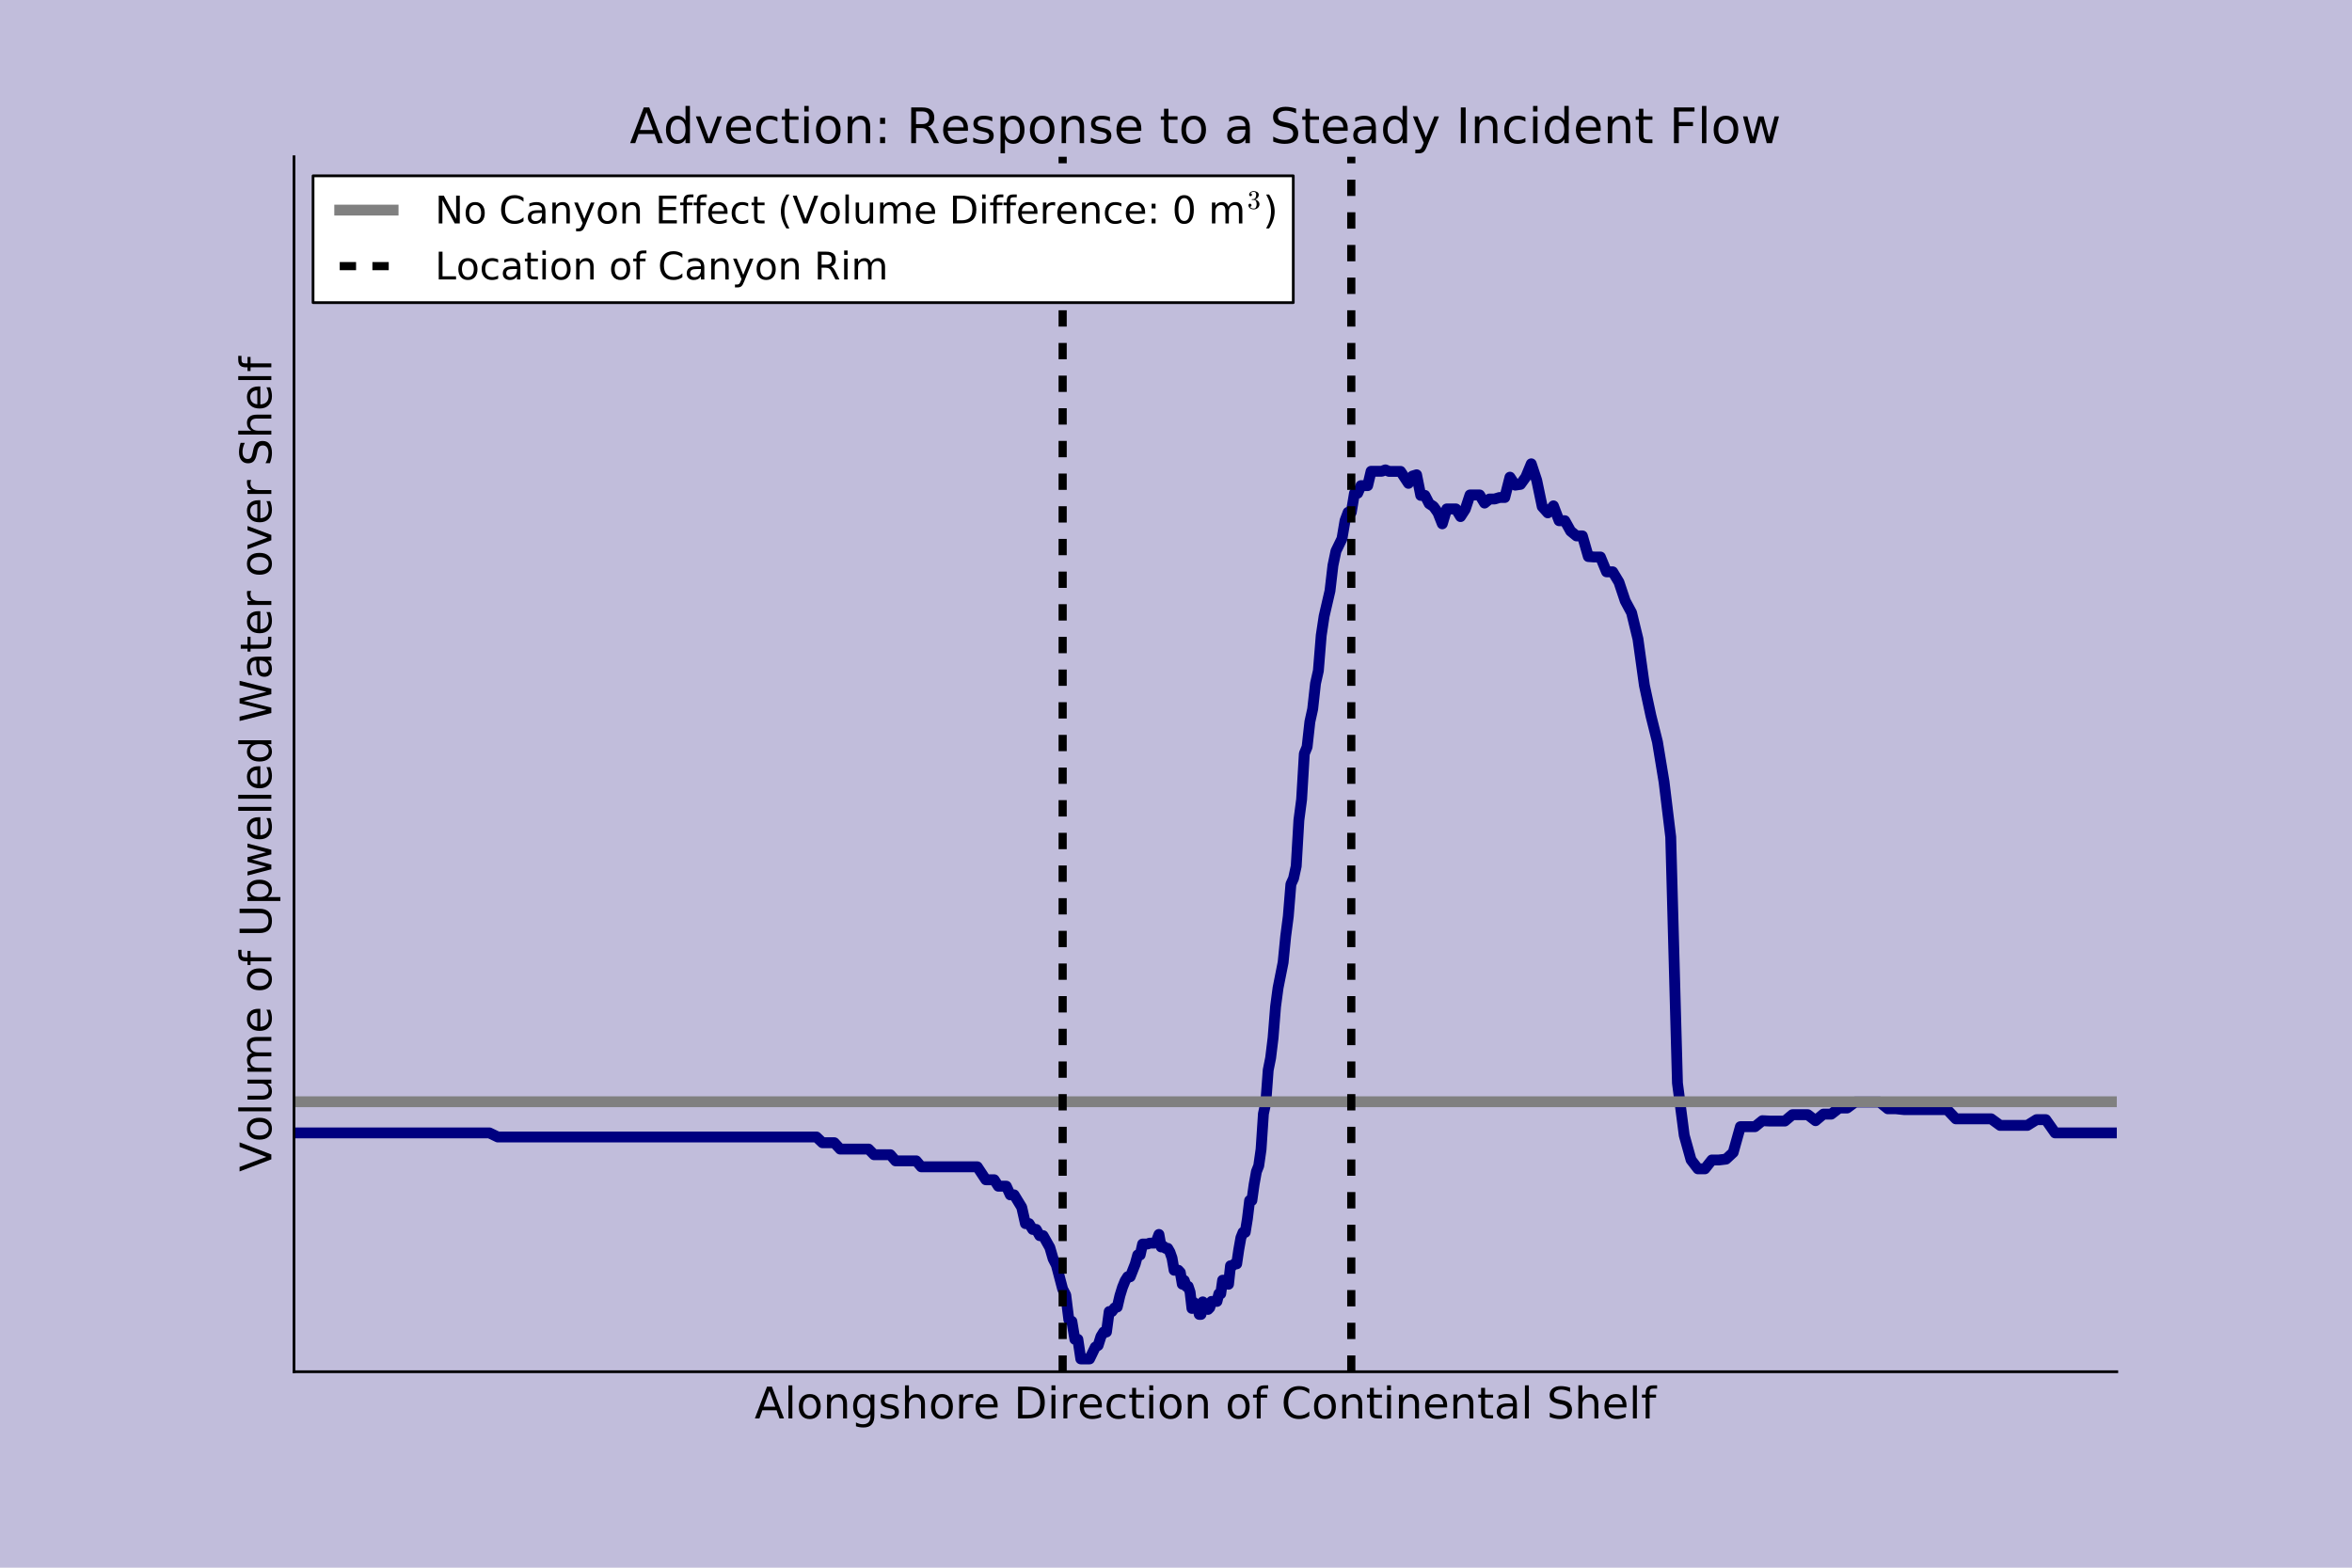 <?xml version="1.0" encoding="utf-8" standalone="no"?>
<!DOCTYPE svg PUBLIC "-//W3C//DTD SVG 1.1//EN"
  "http://www.w3.org/Graphics/SVG/1.1/DTD/svg11.dtd">
<!-- Created with matplotlib (http://matplotlib.org/) -->
<svg height="576pt" version="1.1" viewBox="0 0 864 576" width="864pt" xmlns="http://www.w3.org/2000/svg" xmlns:xlink="http://www.w3.org/1999/xlink">
 <defs>
  <style type="text/css">
*{stroke-linecap:butt;stroke-linejoin:round;stroke-miterlimit:100000;}
  </style>
 </defs>
 <g id="figure_1">
  <g id="patch_1">
   <path d="M 0 576 
L 864 576 
L 864 0 
L 0 0 
z
" style="fill:#c1bddb;"/>
  </g>
  <g id="axes_1">
   <g id="patch_2">
    <path d="M 108 504 
L 777.6 504 
L 777.6 57.6 
L 108 57.6 
L 108 504 
z
" style="fill:none;"/>
   </g>
   <g id="line2d_1">
    <path clip-path="url(#p884fbcdbb2)" d="M 109.757 416.254 
L 179.773 416.254 
L 182.885 417.754 
L 299.919 417.754 
L 302.127 419.859 
L 306.482 419.859 
L 308.629 422.194 
L 319.063 422.194 
L 321.09 424.268 
L 327.049 424.268 
L 328.995 426.526 
L 336.579 426.526 
L 338.424 428.708 
L 359.004 428.708 
L 362.152 433.469 
L 365.22 433.469 
L 366.724 435.83 
L 369.672 435.83 
L 371.115 439.018 
L 372.539 439.018 
L 375.325 443.58 
L 376.688 449.583 
L 378.031 449.583 
L 379.353 451.719 
L 380.655 451.719 
L 381.935 454.007 
L 383.195 454.007 
L 385.655 458.37 
L 386.857 462.492 
L 388.041 464.796 
L 390.363 473.629 
L 391.503 475.81 
L 392.63 484.873 
L 393.746 485.491 
L 394.851 492.097 
L 395.947 492.097 
L 397.035 499.293 
L 400.249 499.293 
L 402.352 494.945 
L 403.391 494.327 
L 404.421 491.06 
L 405.442 489.395 
L 406.455 489.395 
L 407.459 481.887 
L 408.454 481.887 
L 409.441 480.539 
L 410.419 480.219 
L 411.389 476.051 
L 412.35 472.954 
L 413.303 470.604 
L 414.246 469.103 
L 415.182 469.103 
L 417.026 464.414 
L 417.936 461.097 
L 418.836 461.097 
L 419.728 457.088 
L 421.487 457.088 
L 422.353 456.754 
L 424.06 456.754 
L 424.9 455.765 
L 425.732 453.564 
L 426.555 458.157 
L 427.37 457.892 
L 428.176 458.669 
L 428.973 458.669 
L 429.762 460.035 
L 430.542 462.232 
L 431.313 466.706 
L 432.83 466.706 
L 433.576 467.512 
L 434.313 471.829 
L 435.042 470.467 
L 435.761 472.64 
L 436.472 472.64 
L 437.174 474.76 
L 437.865 480.749 
L 438.547 478.548 
L 439.219 480.011 
L 439.883 480.011 
L 440.54 482.935 
L 441.19 482.935 
L 441.836 478.347 
L 442.479 479.755 
L 443.121 479.755 
L 443.764 481.104 
L 444.41 480.429 
L 445.06 478.161 
L 447.053 478.161 
L 447.735 475.372 
L 448.426 475.372 
L 449.128 470.376 
L 450.558 470.358 
L 451.287 471.858 
L 452.024 465.053 
L 452.77 465.053 
L 453.524 464.365 
L 454.287 464.365 
L 455.058 459.124 
L 455.838 454.759 
L 456.627 452.784 
L 457.424 452.784 
L 458.23 447.817 
L 459.045 441.084 
L 459.868 441.084 
L 460.7 435.179 
L 461.54 430.47 
L 462.389 428.335 
L 463.247 422.303 
L 464.113 409.22 
L 464.988 405.161 
L 465.872 393.162 
L 466.764 388.707 
L 467.664 381.309 
L 468.574 369.871 
L 469.492 362.959 
L 471.354 353.59 
L 472.297 343.98 
L 473.25 336.676 
L 474.211 324.866 
L 475.181 322.73 
L 476.159 318.23 
L 477.146 301.332 
L 478.141 293.745 
L 479.145 276.899 
L 480.158 274.442 
L 481.179 265.196 
L 482.209 260.511 
L 483.248 251.115 
L 484.295 246.461 
L 485.351 233.434 
L 486.415 226.385 
L 488.565 217.098 
L 489.653 207.76 
L 490.749 202.494 
L 492.97 197.932 
L 494.097 191.265 
L 495.237 188.224 
L 496.39 188.224 
L 497.559 181.22 
L 498.743 181.22 
L 499.945 178.431 
L 502.405 178.431 
L 503.665 173.158 
L 507.569 173.158 
L 508.912 172.644 
L 510.275 173.2 
L 514.485 173.2 
L 517.392 177.594 
L 518.876 174.908 
L 520.38 174.446 
L 521.904 182.019 
L 523.448 182.019 
L 525.012 185.06 
L 526.596 186.094 
L 528.2 188.336 
L 529.825 192.457 
L 531.47 186.987 
L 534.819 186.987 
L 536.524 189.804 
L 538.249 187.136 
L 539.994 181.858 
L 543.545 181.858 
L 545.35 184.837 
L 547.176 183.343 
L 549.021 183.343 
L 550.887 182.787 
L 552.773 182.787 
L 554.679 175.326 
L 556.605 178.246 
L 558.551 177.966 
L 560.517 175.243 
L 562.504 170.42 
L 564.51 176.494 
L 566.537 186.157 
L 568.583 188.437 
L 570.65 185.861 
L 572.737 191.325 
L 574.844 191.325 
L 576.971 195.147 
L 579.118 196.903 
L 581.286 196.903 
L 583.473 204.489 
L 585.681 204.651 
L 587.908 204.651 
L 590.156 210.099 
L 592.424 210.099 
L 594.712 213.896 
L 597.02 220.791 
L 599.348 225.108 
L 601.696 234.767 
L 604.065 251.824 
L 606.453 262.944 
L 608.862 272.592 
L 611.29 287.317 
L 613.739 307.551 
L 616.208 397.931 
L 618.697 417.157 
L 621.206 426.159 
L 623.735 429.45 
L 626.284 429.45 
L 628.854 426.2 
L 631.443 426.2 
L 634.053 425.88 
L 636.683 423.438 
L 639.332 413.962 
L 644.692 413.962 
L 647.403 411.765 
L 650.133 411.899 
L 655.654 411.899 
L 658.444 409.565 
L 664.086 409.565 
L 666.936 411.765 
L 669.807 409.354 
L 672.698 409.354 
L 675.61 407.096 
L 678.541 407.096 
L 681.492 404.914 
L 690.467 404.914 
L 693.499 407.387 
L 696.551 407.387 
L 699.623 407.707 
L 715.284 407.707 
L 718.477 411.08 
L 731.449 411.08 
L 734.742 413.491 
L 744.742 413.491 
L 748.118 411.386 
L 751.518 411.386 
L 754.94 416.254 
L 775.843 416.254 
L 775.843 416.254 
" style="fill:none;stroke:#000080;stroke-linecap:square;stroke-width:4.0;"/>
   </g>
   <g id="line2d_2">
    <path clip-path="url(#p884fbcdbb2)" d="M 108 404.8 
L 777.6 404.8 
" style="fill:none;stroke:#808080;stroke-linecap:square;stroke-width:4.0;"/>
   </g>
   <g id="line2d_3">
    <path clip-path="url(#p884fbcdbb2)" d="M 390.363 504 
L 390.363 57.6 
" style="fill:none;stroke:#000000;stroke-dasharray:6,6;stroke-dashoffset:0.0;stroke-width:3.0;"/>
   </g>
   <g id="line2d_4">
    <path clip-path="url(#p884fbcdbb2)" d="M 496.39 504 
L 496.39 57.6 
" style="fill:none;stroke:#000000;stroke-dasharray:6,6;stroke-dashoffset:0.0;stroke-width:3.0;"/>
   </g>
   <g id="patch_3">
    <path d="M 108 504 
L 108 57.6 
" style="fill:none;stroke:#000000;stroke-linecap:square;stroke-linejoin:miter;"/>
   </g>
   <g id="patch_4">
    <path d="M 108 504 
L 777.6 504 
" style="fill:none;stroke:#000000;stroke-linecap:square;stroke-linejoin:miter;"/>
   </g>
   <g id="matplotlib.axis_1">
    <g id="text_1">
     <!-- Alongshore Direction of Continental Shelf -->
     <defs>
      <path d="M 18.312 70.219 
L 18.312 54.688 
L 36.812 54.688 
L 36.812 47.703 
L 18.312 47.703 
L 18.312 18.016 
Q 18.312 11.328 20.141 9.422 
Q 21.969 7.516 27.594 7.516 
L 36.812 7.516 
L 36.812 0 
L 27.594 0 
Q 17.188 0 13.234 3.875 
Q 9.281 7.766 9.281 18.016 
L 9.281 47.703 
L 2.688 47.703 
L 2.688 54.688 
L 9.281 54.688 
L 9.281 70.219 
z
" id="BitstreamVeraSans-Roman-74"/>
      <path d="M 34.188 63.188 
L 20.797 26.906 
L 47.609 26.906 
z
M 28.609 72.906 
L 39.797 72.906 
L 67.578 0 
L 57.328 0 
L 50.688 18.703 
L 17.828 18.703 
L 11.188 0 
L 0.781 0 
z
" id="BitstreamVeraSans-Roman-41"/>
      <path id="BitstreamVeraSans-Roman-20"/>
      <path d="M 9.422 54.688 
L 18.406 54.688 
L 18.406 0 
L 9.422 0 
z
M 9.422 75.984 
L 18.406 75.984 
L 18.406 64.594 
L 9.422 64.594 
z
" id="BitstreamVeraSans-Roman-69"/>
      <path d="M 30.609 48.391 
Q 23.391 48.391 19.188 42.75 
Q 14.984 37.109 14.984 27.297 
Q 14.984 17.484 19.156 11.844 
Q 23.344 6.203 30.609 6.203 
Q 37.797 6.203 41.984 11.859 
Q 46.188 17.531 46.188 27.297 
Q 46.188 37.016 41.984 42.703 
Q 37.797 48.391 30.609 48.391 
M 30.609 56 
Q 42.328 56 49.016 48.375 
Q 55.719 40.766 55.719 27.297 
Q 55.719 13.875 49.016 6.219 
Q 42.328 -1.422 30.609 -1.422 
Q 18.844 -1.422 12.172 6.219 
Q 5.516 13.875 5.516 27.297 
Q 5.516 40.766 12.172 48.375 
Q 18.844 56 30.609 56 
" id="BitstreamVeraSans-Roman-6f"/>
      <path d="M 9.422 75.984 
L 18.406 75.984 
L 18.406 0 
L 9.422 0 
z
" id="BitstreamVeraSans-Roman-6c"/>
      <path d="M 64.406 67.281 
L 64.406 56.891 
Q 59.422 61.531 53.781 63.812 
Q 48.141 66.109 41.797 66.109 
Q 29.297 66.109 22.656 58.469 
Q 16.016 50.828 16.016 36.375 
Q 16.016 21.969 22.656 14.328 
Q 29.297 6.688 41.797 6.688 
Q 48.141 6.688 53.781 8.984 
Q 59.422 11.281 64.406 15.922 
L 64.406 5.609 
Q 59.234 2.094 53.438 0.328 
Q 47.656 -1.422 41.219 -1.422 
Q 24.656 -1.422 15.125 8.703 
Q 5.609 18.844 5.609 36.375 
Q 5.609 53.953 15.125 64.078 
Q 24.656 74.219 41.219 74.219 
Q 47.75 74.219 53.531 72.484 
Q 59.328 70.75 64.406 67.281 
" id="BitstreamVeraSans-Roman-43"/>
      <path d="M 54.891 33.016 
L 54.891 0 
L 45.906 0 
L 45.906 32.719 
Q 45.906 40.484 42.875 44.328 
Q 39.844 48.188 33.797 48.188 
Q 26.516 48.188 22.312 43.547 
Q 18.109 38.922 18.109 30.906 
L 18.109 0 
L 9.078 0 
L 9.078 54.688 
L 18.109 54.688 
L 18.109 46.188 
Q 21.344 51.125 25.703 53.562 
Q 30.078 56 35.797 56 
Q 45.219 56 50.047 50.172 
Q 54.891 44.344 54.891 33.016 
" id="BitstreamVeraSans-Roman-6e"/>
      <path d="M 37.109 75.984 
L 37.109 68.5 
L 28.516 68.5 
Q 23.688 68.5 21.797 66.547 
Q 19.922 64.594 19.922 59.516 
L 19.922 54.688 
L 34.719 54.688 
L 34.719 47.703 
L 19.922 47.703 
L 19.922 0 
L 10.891 0 
L 10.891 47.703 
L 2.297 47.703 
L 2.297 54.688 
L 10.891 54.688 
L 10.891 58.5 
Q 10.891 67.625 15.141 71.797 
Q 19.391 75.984 28.609 75.984 
z
" id="BitstreamVeraSans-Roman-66"/>
      <path d="M 41.109 46.297 
Q 39.594 47.172 37.812 47.578 
Q 36.031 48 33.891 48 
Q 26.266 48 22.188 43.047 
Q 18.109 38.094 18.109 28.812 
L 18.109 0 
L 9.078 0 
L 9.078 54.688 
L 18.109 54.688 
L 18.109 46.188 
Q 20.953 51.172 25.484 53.578 
Q 30.031 56 36.531 56 
Q 37.453 56 38.578 55.875 
Q 39.703 55.766 41.062 55.516 
z
" id="BitstreamVeraSans-Roman-72"/>
      <path d="M 44.281 53.078 
L 44.281 44.578 
Q 40.484 46.531 36.375 47.5 
Q 32.281 48.484 27.875 48.484 
Q 21.188 48.484 17.844 46.438 
Q 14.5 44.391 14.5 40.281 
Q 14.5 37.156 16.891 35.375 
Q 19.281 33.594 26.516 31.984 
L 29.594 31.297 
Q 39.156 29.25 43.188 25.516 
Q 47.219 21.781 47.219 15.094 
Q 47.219 7.469 41.188 3.016 
Q 35.156 -1.422 24.609 -1.422 
Q 20.219 -1.422 15.453 -0.562 
Q 10.688 0.297 5.422 2 
L 5.422 11.281 
Q 10.406 8.688 15.234 7.391 
Q 20.062 6.109 24.812 6.109 
Q 31.156 6.109 34.562 8.281 
Q 37.984 10.453 37.984 14.406 
Q 37.984 18.062 35.516 20.016 
Q 33.062 21.969 24.703 23.781 
L 21.578 24.516 
Q 13.234 26.266 9.516 29.906 
Q 5.812 33.547 5.812 39.891 
Q 5.812 47.609 11.281 51.797 
Q 16.75 56 26.812 56 
Q 31.781 56 36.172 55.266 
Q 40.578 54.547 44.281 53.078 
" id="BitstreamVeraSans-Roman-73"/>
      <path d="M 19.672 64.797 
L 19.672 8.109 
L 31.594 8.109 
Q 46.688 8.109 53.688 14.938 
Q 60.688 21.781 60.688 36.531 
Q 60.688 51.172 53.688 57.984 
Q 46.688 64.797 31.594 64.797 
z
M 9.812 72.906 
L 30.078 72.906 
Q 51.266 72.906 61.172 64.094 
Q 71.094 55.281 71.094 36.531 
Q 71.094 17.672 61.125 8.828 
Q 51.172 0 30.078 0 
L 9.812 0 
z
" id="BitstreamVeraSans-Roman-44"/>
      <path d="M 48.781 52.594 
L 48.781 44.188 
Q 44.969 46.297 41.141 47.344 
Q 37.312 48.391 33.406 48.391 
Q 24.656 48.391 19.812 42.844 
Q 14.984 37.312 14.984 27.297 
Q 14.984 17.281 19.812 11.734 
Q 24.656 6.203 33.406 6.203 
Q 37.312 6.203 41.141 7.25 
Q 44.969 8.297 48.781 10.406 
L 48.781 2.094 
Q 45.016 0.344 40.984 -0.531 
Q 36.969 -1.422 32.422 -1.422 
Q 20.062 -1.422 12.781 6.344 
Q 5.516 14.109 5.516 27.297 
Q 5.516 40.672 12.859 48.328 
Q 20.219 56 33.016 56 
Q 37.156 56 41.109 55.141 
Q 45.062 54.297 48.781 52.594 
" id="BitstreamVeraSans-Roman-63"/>
      <path d="M 54.891 33.016 
L 54.891 0 
L 45.906 0 
L 45.906 32.719 
Q 45.906 40.484 42.875 44.328 
Q 39.844 48.188 33.797 48.188 
Q 26.516 48.188 22.312 43.547 
Q 18.109 38.922 18.109 30.906 
L 18.109 0 
L 9.078 0 
L 9.078 75.984 
L 18.109 75.984 
L 18.109 46.188 
Q 21.344 51.125 25.703 53.562 
Q 30.078 56 35.797 56 
Q 45.219 56 50.047 50.172 
Q 54.891 44.344 54.891 33.016 
" id="BitstreamVeraSans-Roman-68"/>
      <path d="M 56.203 29.594 
L 56.203 25.203 
L 14.891 25.203 
Q 15.484 15.922 20.484 11.062 
Q 25.484 6.203 34.422 6.203 
Q 39.594 6.203 44.453 7.469 
Q 49.312 8.734 54.109 11.281 
L 54.109 2.781 
Q 49.266 0.734 44.188 -0.344 
Q 39.109 -1.422 33.891 -1.422 
Q 20.797 -1.422 13.156 6.188 
Q 5.516 13.812 5.516 26.812 
Q 5.516 40.234 12.766 48.109 
Q 20.016 56 32.328 56 
Q 43.359 56 49.781 48.891 
Q 56.203 41.797 56.203 29.594 
M 47.219 32.234 
Q 47.125 39.594 43.094 43.984 
Q 39.062 48.391 32.422 48.391 
Q 24.906 48.391 20.391 44.141 
Q 15.875 39.891 15.188 32.172 
z
" id="BitstreamVeraSans-Roman-65"/>
      <path d="M 45.406 27.984 
Q 45.406 37.75 41.375 43.109 
Q 37.359 48.484 30.078 48.484 
Q 22.859 48.484 18.828 43.109 
Q 14.797 37.75 14.797 27.984 
Q 14.797 18.266 18.828 12.891 
Q 22.859 7.516 30.078 7.516 
Q 37.359 7.516 41.375 12.891 
Q 45.406 18.266 45.406 27.984 
M 54.391 6.781 
Q 54.391 -7.172 48.188 -13.984 
Q 42 -20.797 29.203 -20.797 
Q 24.469 -20.797 20.266 -20.094 
Q 16.062 -19.391 12.109 -17.922 
L 12.109 -9.188 
Q 16.062 -11.328 19.922 -12.344 
Q 23.781 -13.375 27.781 -13.375 
Q 36.625 -13.375 41.016 -8.766 
Q 45.406 -4.156 45.406 5.172 
L 45.406 9.625 
Q 42.625 4.781 38.281 2.391 
Q 33.938 0 27.875 0 
Q 17.828 0 11.672 7.656 
Q 5.516 15.328 5.516 27.984 
Q 5.516 40.672 11.672 48.328 
Q 17.828 56 27.875 56 
Q 33.938 56 38.281 53.609 
Q 42.625 51.219 45.406 46.391 
L 45.406 54.688 
L 54.391 54.688 
z
" id="BitstreamVeraSans-Roman-67"/>
      <path d="M 34.281 27.484 
Q 23.391 27.484 19.188 25 
Q 14.984 22.516 14.984 16.5 
Q 14.984 11.719 18.141 8.906 
Q 21.297 6.109 26.703 6.109 
Q 34.188 6.109 38.703 11.406 
Q 43.219 16.703 43.219 25.484 
L 43.219 27.484 
z
M 52.203 31.203 
L 52.203 0 
L 43.219 0 
L 43.219 8.297 
Q 40.141 3.328 35.547 0.953 
Q 30.953 -1.422 24.312 -1.422 
Q 15.922 -1.422 10.953 3.297 
Q 6 8.016 6 15.922 
Q 6 25.141 12.172 29.828 
Q 18.359 34.516 30.609 34.516 
L 43.219 34.516 
L 43.219 35.406 
Q 43.219 41.609 39.141 45 
Q 35.062 48.391 27.688 48.391 
Q 23 48.391 18.547 47.266 
Q 14.109 46.141 10.016 43.891 
L 10.016 52.203 
Q 14.938 54.109 19.578 55.047 
Q 24.219 56 28.609 56 
Q 40.484 56 46.344 49.844 
Q 52.203 43.703 52.203 31.203 
" id="BitstreamVeraSans-Roman-61"/>
      <path d="M 53.516 70.516 
L 53.516 60.891 
Q 47.906 63.578 42.922 64.891 
Q 37.938 66.219 33.297 66.219 
Q 25.25 66.219 20.875 63.094 
Q 16.5 59.969 16.5 54.203 
Q 16.5 49.359 19.406 46.891 
Q 22.312 44.438 30.422 42.922 
L 36.375 41.703 
Q 47.406 39.594 52.656 34.297 
Q 57.906 29 57.906 20.125 
Q 57.906 9.516 50.797 4.047 
Q 43.703 -1.422 29.984 -1.422 
Q 24.812 -1.422 18.969 -0.25 
Q 13.141 0.922 6.891 3.219 
L 6.891 13.375 
Q 12.891 10.016 18.656 8.297 
Q 24.422 6.594 29.984 6.594 
Q 38.422 6.594 43.016 9.906 
Q 47.609 13.234 47.609 19.391 
Q 47.609 24.75 44.312 27.781 
Q 41.016 30.812 33.5 32.328 
L 27.484 33.5 
Q 16.453 35.688 11.516 40.375 
Q 6.594 45.062 6.594 53.422 
Q 6.594 63.094 13.406 68.656 
Q 20.219 74.219 32.172 74.219 
Q 37.312 74.219 42.625 73.281 
Q 47.953 72.359 53.516 70.516 
" id="BitstreamVeraSans-Roman-53"/>
     </defs>
     <g transform="translate(277.181 521.158)scale(0.16 -0.16)">
      <use xlink:href="#BitstreamVeraSans-Roman-41"/>
      <use x="68.408" xlink:href="#BitstreamVeraSans-Roman-6c"/>
      <use x="96.191" xlink:href="#BitstreamVeraSans-Roman-6f"/>
      <use x="157.373" xlink:href="#BitstreamVeraSans-Roman-6e"/>
      <use x="220.752" xlink:href="#BitstreamVeraSans-Roman-67"/>
      <use x="284.229" xlink:href="#BitstreamVeraSans-Roman-73"/>
      <use x="336.328" xlink:href="#BitstreamVeraSans-Roman-68"/>
      <use x="399.707" xlink:href="#BitstreamVeraSans-Roman-6f"/>
      <use x="460.889" xlink:href="#BitstreamVeraSans-Roman-72"/>
      <use x="501.971" xlink:href="#BitstreamVeraSans-Roman-65"/>
      <use x="563.494" xlink:href="#BitstreamVeraSans-Roman-20"/>
      <use x="595.281" xlink:href="#BitstreamVeraSans-Roman-44"/>
      <use x="672.283" xlink:href="#BitstreamVeraSans-Roman-69"/>
      <use x="700.066" xlink:href="#BitstreamVeraSans-Roman-72"/>
      <use x="741.148" xlink:href="#BitstreamVeraSans-Roman-65"/>
      <use x="802.672" xlink:href="#BitstreamVeraSans-Roman-63"/>
      <use x="857.652" xlink:href="#BitstreamVeraSans-Roman-74"/>
      <use x="896.861" xlink:href="#BitstreamVeraSans-Roman-69"/>
      <use x="924.645" xlink:href="#BitstreamVeraSans-Roman-6f"/>
      <use x="985.826" xlink:href="#BitstreamVeraSans-Roman-6e"/>
      <use x="1049.205" xlink:href="#BitstreamVeraSans-Roman-20"/>
      <use x="1080.992" xlink:href="#BitstreamVeraSans-Roman-6f"/>
      <use x="1142.174" xlink:href="#BitstreamVeraSans-Roman-66"/>
      <use x="1177.379" xlink:href="#BitstreamVeraSans-Roman-20"/>
      <use x="1209.166" xlink:href="#BitstreamVeraSans-Roman-43"/>
      <use x="1278.99" xlink:href="#BitstreamVeraSans-Roman-6f"/>
      <use x="1340.172" xlink:href="#BitstreamVeraSans-Roman-6e"/>
      <use x="1403.551" xlink:href="#BitstreamVeraSans-Roman-74"/>
      <use x="1442.76" xlink:href="#BitstreamVeraSans-Roman-69"/>
      <use x="1470.543" xlink:href="#BitstreamVeraSans-Roman-6e"/>
      <use x="1533.922" xlink:href="#BitstreamVeraSans-Roman-65"/>
      <use x="1595.445" xlink:href="#BitstreamVeraSans-Roman-6e"/>
      <use x="1658.824" xlink:href="#BitstreamVeraSans-Roman-74"/>
      <use x="1698.033" xlink:href="#BitstreamVeraSans-Roman-61"/>
      <use x="1759.312" xlink:href="#BitstreamVeraSans-Roman-6c"/>
      <use x="1787.096" xlink:href="#BitstreamVeraSans-Roman-20"/>
      <use x="1818.883" xlink:href="#BitstreamVeraSans-Roman-53"/>
      <use x="1882.359" xlink:href="#BitstreamVeraSans-Roman-68"/>
      <use x="1945.738" xlink:href="#BitstreamVeraSans-Roman-65"/>
      <use x="2007.262" xlink:href="#BitstreamVeraSans-Roman-6c"/>
      <use x="2035.045" xlink:href="#BitstreamVeraSans-Roman-66"/>
     </g>
    </g>
   </g>
   <g id="matplotlib.axis_2">
    <g id="text_2">
     <!-- Volume of Upwelled Water over Shelf -->
     <defs>
      <path d="M 45.406 46.391 
L 45.406 75.984 
L 54.391 75.984 
L 54.391 0 
L 45.406 0 
L 45.406 8.203 
Q 42.578 3.328 38.25 0.953 
Q 33.938 -1.422 27.875 -1.422 
Q 17.969 -1.422 11.734 6.484 
Q 5.516 14.406 5.516 27.297 
Q 5.516 40.188 11.734 48.094 
Q 17.969 56 27.875 56 
Q 33.938 56 38.25 53.625 
Q 42.578 51.266 45.406 46.391 
M 14.797 27.297 
Q 14.797 17.391 18.875 11.75 
Q 22.953 6.109 30.078 6.109 
Q 37.203 6.109 41.297 11.75 
Q 45.406 17.391 45.406 27.297 
Q 45.406 37.203 41.297 42.844 
Q 37.203 48.484 30.078 48.484 
Q 22.953 48.484 18.875 42.844 
Q 14.797 37.203 14.797 27.297 
" id="BitstreamVeraSans-Roman-64"/>
      <path d="M 2.984 54.688 
L 12.5 54.688 
L 29.594 8.797 
L 46.688 54.688 
L 56.203 54.688 
L 35.688 0 
L 23.484 0 
z
" id="BitstreamVeraSans-Roman-76"/>
      <path d="M 4.203 54.688 
L 13.188 54.688 
L 24.422 12.016 
L 35.594 54.688 
L 46.188 54.688 
L 57.422 12.016 
L 68.609 54.688 
L 77.594 54.688 
L 63.281 0 
L 52.688 0 
L 40.922 44.828 
L 29.109 0 
L 18.5 0 
z
" id="BitstreamVeraSans-Roman-77"/>
      <path d="M 8.5 21.578 
L 8.5 54.688 
L 17.484 54.688 
L 17.484 21.922 
Q 17.484 14.156 20.5 10.266 
Q 23.531 6.391 29.594 6.391 
Q 36.859 6.391 41.078 11.031 
Q 45.312 15.672 45.312 23.688 
L 45.312 54.688 
L 54.297 54.688 
L 54.297 0 
L 45.312 0 
L 45.312 8.406 
Q 42.047 3.422 37.719 1 
Q 33.406 -1.422 27.688 -1.422 
Q 18.266 -1.422 13.375 4.438 
Q 8.5 10.297 8.5 21.578 
" id="BitstreamVeraSans-Roman-75"/>
      <path d="M 18.109 8.203 
L 18.109 -20.797 
L 9.078 -20.797 
L 9.078 54.688 
L 18.109 54.688 
L 18.109 46.391 
Q 20.953 51.266 25.266 53.625 
Q 29.594 56 35.594 56 
Q 45.562 56 51.781 48.094 
Q 58.016 40.188 58.016 27.297 
Q 58.016 14.406 51.781 6.484 
Q 45.562 -1.422 35.594 -1.422 
Q 29.594 -1.422 25.266 0.953 
Q 20.953 3.328 18.109 8.203 
M 48.688 27.297 
Q 48.688 37.203 44.609 42.844 
Q 40.531 48.484 33.406 48.484 
Q 26.266 48.484 22.188 42.844 
Q 18.109 37.203 18.109 27.297 
Q 18.109 17.391 22.188 11.75 
Q 26.266 6.109 33.406 6.109 
Q 40.531 6.109 44.609 11.75 
Q 48.688 17.391 48.688 27.297 
" id="BitstreamVeraSans-Roman-70"/>
      <path d="M 8.688 72.906 
L 18.609 72.906 
L 18.609 28.609 
Q 18.609 16.891 22.844 11.734 
Q 27.094 6.594 36.625 6.594 
Q 46.094 6.594 50.344 11.734 
Q 54.594 16.891 54.594 28.609 
L 54.594 72.906 
L 64.5 72.906 
L 64.5 27.391 
Q 64.5 13.141 57.438 5.859 
Q 50.391 -1.422 36.625 -1.422 
Q 22.797 -1.422 15.734 5.859 
Q 8.688 13.141 8.688 27.391 
z
" id="BitstreamVeraSans-Roman-55"/>
      <path d="M 28.609 0 
L 0.781 72.906 
L 11.078 72.906 
L 34.188 11.531 
L 57.328 72.906 
L 67.578 72.906 
L 39.797 0 
z
" id="BitstreamVeraSans-Roman-56"/>
      <path d="M 52 44.188 
Q 55.375 50.25 60.062 53.125 
Q 64.75 56 71.094 56 
Q 79.641 56 84.281 50.016 
Q 88.922 44.047 88.922 33.016 
L 88.922 0 
L 79.891 0 
L 79.891 32.719 
Q 79.891 40.578 77.094 44.375 
Q 74.312 48.188 68.609 48.188 
Q 61.625 48.188 57.562 43.547 
Q 53.516 38.922 53.516 30.906 
L 53.516 0 
L 44.484 0 
L 44.484 32.719 
Q 44.484 40.625 41.703 44.406 
Q 38.922 48.188 33.109 48.188 
Q 26.219 48.188 22.156 43.531 
Q 18.109 38.875 18.109 30.906 
L 18.109 0 
L 9.078 0 
L 9.078 54.688 
L 18.109 54.688 
L 18.109 46.188 
Q 21.188 51.219 25.484 53.609 
Q 29.781 56 35.688 56 
Q 41.656 56 45.828 52.969 
Q 50 49.953 52 44.188 
" id="BitstreamVeraSans-Roman-6d"/>
      <path d="M 3.328 72.906 
L 13.281 72.906 
L 28.609 11.281 
L 43.891 72.906 
L 54.984 72.906 
L 70.312 11.281 
L 85.594 72.906 
L 95.609 72.906 
L 77.297 0 
L 64.891 0 
L 49.516 63.281 
L 33.984 0 
L 21.578 0 
z
" id="BitstreamVeraSans-Roman-57"/>
     </defs>
     <g transform="translate(99.672 430.539)rotate(-90.0)scale(0.16 -0.16)">
      <use xlink:href="#BitstreamVeraSans-Roman-56"/>
      <use x="68.299" xlink:href="#BitstreamVeraSans-Roman-6f"/>
      <use x="129.48" xlink:href="#BitstreamVeraSans-Roman-6c"/>
      <use x="157.264" xlink:href="#BitstreamVeraSans-Roman-75"/>
      <use x="220.643" xlink:href="#BitstreamVeraSans-Roman-6d"/>
      <use x="318.055" xlink:href="#BitstreamVeraSans-Roman-65"/>
      <use x="379.578" xlink:href="#BitstreamVeraSans-Roman-20"/>
      <use x="411.365" xlink:href="#BitstreamVeraSans-Roman-6f"/>
      <use x="472.547" xlink:href="#BitstreamVeraSans-Roman-66"/>
      <use x="507.752" xlink:href="#BitstreamVeraSans-Roman-20"/>
      <use x="539.539" xlink:href="#BitstreamVeraSans-Roman-55"/>
      <use x="612.732" xlink:href="#BitstreamVeraSans-Roman-70"/>
      <use x="676.209" xlink:href="#BitstreamVeraSans-Roman-77"/>
      <use x="757.996" xlink:href="#BitstreamVeraSans-Roman-65"/>
      <use x="819.52" xlink:href="#BitstreamVeraSans-Roman-6c"/>
      <use x="847.303" xlink:href="#BitstreamVeraSans-Roman-6c"/>
      <use x="875.086" xlink:href="#BitstreamVeraSans-Roman-65"/>
      <use x="936.609" xlink:href="#BitstreamVeraSans-Roman-64"/>
      <use x="1000.086" xlink:href="#BitstreamVeraSans-Roman-20"/>
      <use x="1031.873" xlink:href="#BitstreamVeraSans-Roman-57"/>
      <use x="1130.656" xlink:href="#BitstreamVeraSans-Roman-61"/>
      <use x="1191.936" xlink:href="#BitstreamVeraSans-Roman-74"/>
      <use x="1231.145" xlink:href="#BitstreamVeraSans-Roman-65"/>
      <use x="1292.668" xlink:href="#BitstreamVeraSans-Roman-72"/>
      <use x="1333.781" xlink:href="#BitstreamVeraSans-Roman-20"/>
      <use x="1365.568" xlink:href="#BitstreamVeraSans-Roman-6f"/>
      <use x="1426.75" xlink:href="#BitstreamVeraSans-Roman-76"/>
      <use x="1485.93" xlink:href="#BitstreamVeraSans-Roman-65"/>
      <use x="1547.453" xlink:href="#BitstreamVeraSans-Roman-72"/>
      <use x="1588.566" xlink:href="#BitstreamVeraSans-Roman-20"/>
      <use x="1620.354" xlink:href="#BitstreamVeraSans-Roman-53"/>
      <use x="1683.83" xlink:href="#BitstreamVeraSans-Roman-68"/>
      <use x="1747.209" xlink:href="#BitstreamVeraSans-Roman-65"/>
      <use x="1808.732" xlink:href="#BitstreamVeraSans-Roman-6c"/>
      <use x="1836.516" xlink:href="#BitstreamVeraSans-Roman-66"/>
     </g>
    </g>
   </g>
   <g id="text_3">
    <!-- Advection: Response to a Steady Incident Flow -->
    <defs>
     <path d="M 44.391 34.188 
Q 47.562 33.109 50.562 29.594 
Q 53.562 26.078 56.594 19.922 
L 66.609 0 
L 56 0 
L 46.688 18.703 
Q 43.062 26.031 39.672 28.422 
Q 36.281 30.812 30.422 30.812 
L 19.672 30.812 
L 19.672 0 
L 9.812 0 
L 9.812 72.906 
L 32.078 72.906 
Q 44.578 72.906 50.734 67.672 
Q 56.891 62.453 56.891 51.906 
Q 56.891 45.016 53.688 40.469 
Q 50.484 35.938 44.391 34.188 
M 19.672 64.797 
L 19.672 38.922 
L 32.078 38.922 
Q 39.203 38.922 42.844 42.219 
Q 46.484 45.516 46.484 51.906 
Q 46.484 58.297 42.844 61.547 
Q 39.203 64.797 32.078 64.797 
z
" id="BitstreamVeraSans-Roman-52"/>
     <path d="M 32.172 -5.078 
Q 28.375 -14.844 24.75 -17.812 
Q 21.141 -20.797 15.094 -20.797 
L 7.906 -20.797 
L 7.906 -13.281 
L 13.188 -13.281 
Q 16.891 -13.281 18.938 -11.516 
Q 21 -9.766 23.484 -3.219 
L 25.094 0.875 
L 2.984 54.688 
L 12.5 54.688 
L 29.594 11.922 
L 46.688 54.688 
L 56.203 54.688 
z
" id="BitstreamVeraSans-Roman-79"/>
     <path d="M 11.719 12.406 
L 22.016 12.406 
L 22.016 0 
L 11.719 0 
z
M 11.719 51.703 
L 22.016 51.703 
L 22.016 39.312 
L 11.719 39.312 
z
" id="BitstreamVeraSans-Roman-3a"/>
     <path d="M 9.812 72.906 
L 51.703 72.906 
L 51.703 64.594 
L 19.672 64.594 
L 19.672 43.109 
L 48.578 43.109 
L 48.578 34.812 
L 19.672 34.812 
L 19.672 0 
L 9.812 0 
z
" id="BitstreamVeraSans-Roman-46"/>
     <path d="M 9.812 72.906 
L 19.672 72.906 
L 19.672 0 
L 9.812 0 
z
" id="BitstreamVeraSans-Roman-49"/>
    </defs>
    <g transform="translate(231.339 52.6)scale(0.18 -0.18)">
     <use xlink:href="#BitstreamVeraSans-Roman-41"/>
     <use x="68.393" xlink:href="#BitstreamVeraSans-Roman-64"/>
     <use x="131.869" xlink:href="#BitstreamVeraSans-Roman-76"/>
     <use x="191.049" xlink:href="#BitstreamVeraSans-Roman-65"/>
     <use x="252.572" xlink:href="#BitstreamVeraSans-Roman-63"/>
     <use x="307.553" xlink:href="#BitstreamVeraSans-Roman-74"/>
     <use x="346.762" xlink:href="#BitstreamVeraSans-Roman-69"/>
     <use x="374.545" xlink:href="#BitstreamVeraSans-Roman-6f"/>
     <use x="435.727" xlink:href="#BitstreamVeraSans-Roman-6e"/>
     <use x="499.105" xlink:href="#BitstreamVeraSans-Roman-3a"/>
     <use x="532.797" xlink:href="#BitstreamVeraSans-Roman-20"/>
     <use x="564.584" xlink:href="#BitstreamVeraSans-Roman-52"/>
     <use x="634.004" xlink:href="#BitstreamVeraSans-Roman-65"/>
     <use x="695.527" xlink:href="#BitstreamVeraSans-Roman-73"/>
     <use x="747.627" xlink:href="#BitstreamVeraSans-Roman-70"/>
     <use x="811.104" xlink:href="#BitstreamVeraSans-Roman-6f"/>
     <use x="872.285" xlink:href="#BitstreamVeraSans-Roman-6e"/>
     <use x="935.664" xlink:href="#BitstreamVeraSans-Roman-73"/>
     <use x="987.764" xlink:href="#BitstreamVeraSans-Roman-65"/>
     <use x="1049.287" xlink:href="#BitstreamVeraSans-Roman-20"/>
     <use x="1081.074" xlink:href="#BitstreamVeraSans-Roman-74"/>
     <use x="1120.283" xlink:href="#BitstreamVeraSans-Roman-6f"/>
     <use x="1181.465" xlink:href="#BitstreamVeraSans-Roman-20"/>
     <use x="1213.252" xlink:href="#BitstreamVeraSans-Roman-61"/>
     <use x="1274.531" xlink:href="#BitstreamVeraSans-Roman-20"/>
     <use x="1306.318" xlink:href="#BitstreamVeraSans-Roman-53"/>
     <use x="1369.795" xlink:href="#BitstreamVeraSans-Roman-74"/>
     <use x="1409.004" xlink:href="#BitstreamVeraSans-Roman-65"/>
     <use x="1470.527" xlink:href="#BitstreamVeraSans-Roman-61"/>
     <use x="1531.807" xlink:href="#BitstreamVeraSans-Roman-64"/>
     <use x="1595.283" xlink:href="#BitstreamVeraSans-Roman-79"/>
     <use x="1654.463" xlink:href="#BitstreamVeraSans-Roman-20"/>
     <use x="1686.25" xlink:href="#BitstreamVeraSans-Roman-49"/>
     <use x="1715.742" xlink:href="#BitstreamVeraSans-Roman-6e"/>
     <use x="1779.121" xlink:href="#BitstreamVeraSans-Roman-63"/>
     <use x="1834.102" xlink:href="#BitstreamVeraSans-Roman-69"/>
     <use x="1861.885" xlink:href="#BitstreamVeraSans-Roman-64"/>
     <use x="1925.361" xlink:href="#BitstreamVeraSans-Roman-65"/>
     <use x="1986.885" xlink:href="#BitstreamVeraSans-Roman-6e"/>
     <use x="2050.264" xlink:href="#BitstreamVeraSans-Roman-74"/>
     <use x="2089.473" xlink:href="#BitstreamVeraSans-Roman-20"/>
     <use x="2121.26" xlink:href="#BitstreamVeraSans-Roman-46"/>
     <use x="2178.779" xlink:href="#BitstreamVeraSans-Roman-6c"/>
     <use x="2206.562" xlink:href="#BitstreamVeraSans-Roman-6f"/>
     <use x="2267.744" xlink:href="#BitstreamVeraSans-Roman-77"/>
    </g>
   </g>
   <g id="legend_1">
    <g id="patch_5">
     <path d="M 115 111.189 
L 475.08 111.189 
L 475.08 64.6 
L 115 64.6 
z
" style="fill:#ffffff;stroke:#000000;stroke-linejoin:miter;"/>
    </g>
    <g id="line2d_5">
     <path d="M 124.8 77.2 
L 144.4 77.2 
" style="fill:none;stroke:#808080;stroke-linecap:square;stroke-width:4.0;"/>
    </g>
    <g id="line2d_6"/>
    <g id="text_4">
     <!-- No Canyon Effect (Volume Difference: 0 m$^3$) -->
     <defs>
      <path d="M 9.812 72.906 
L 55.906 72.906 
L 55.906 64.594 
L 19.672 64.594 
L 19.672 43.016 
L 54.391 43.016 
L 54.391 34.719 
L 19.672 34.719 
L 19.672 8.297 
L 56.781 8.297 
L 56.781 0 
L 9.812 0 
z
" id="BitstreamVeraSans-Roman-45"/>
      <path d="M 31 75.875 
Q 24.469 64.656 21.281 53.656 
Q 18.109 42.672 18.109 31.391 
Q 18.109 20.125 21.312 9.062 
Q 24.516 -2 31 -13.188 
L 23.188 -13.188 
Q 15.875 -1.703 12.234 9.375 
Q 8.594 20.453 8.594 31.391 
Q 8.594 42.281 12.203 53.312 
Q 15.828 64.359 23.188 75.875 
z
" id="BitstreamVeraSans-Roman-28"/>
      <path d="M 8.016 75.875 
L 15.828 75.875 
Q 23.141 64.359 26.781 53.312 
Q 30.422 42.281 30.422 31.391 
Q 30.422 20.453 26.781 9.375 
Q 23.141 -1.703 15.828 -13.188 
L 8.016 -13.188 
Q 14.5 -2 17.703 9.062 
Q 20.906 20.125 20.906 31.391 
Q 20.906 42.672 17.703 53.656 
Q 14.5 64.656 8.016 75.875 
" id="BitstreamVeraSans-Roman-29"/>
      <path d="M 31.781 66.406 
Q 24.172 66.406 20.328 58.906 
Q 16.5 51.422 16.5 36.375 
Q 16.5 21.391 20.328 13.891 
Q 24.172 6.391 31.781 6.391 
Q 39.453 6.391 43.281 13.891 
Q 47.125 21.391 47.125 36.375 
Q 47.125 51.422 43.281 58.906 
Q 39.453 66.406 31.781 66.406 
M 31.781 74.219 
Q 44.047 74.219 50.516 64.516 
Q 56.984 54.828 56.984 36.375 
Q 56.984 17.969 50.516 8.266 
Q 44.047 -1.422 31.781 -1.422 
Q 19.531 -1.422 13.062 8.266 
Q 6.594 17.969 6.594 36.375 
Q 6.594 54.828 13.062 64.516 
Q 19.531 74.219 31.781 74.219 
" id="BitstreamVeraSans-Roman-30"/>
      <path d="M 9.812 72.906 
L 23.094 72.906 
L 55.422 11.922 
L 55.422 72.906 
L 64.984 72.906 
L 64.984 0 
L 51.703 0 
L 19.391 60.984 
L 19.391 0 
L 9.812 0 
z
" id="BitstreamVeraSans-Roman-4e"/>
      <path d="M 9.516 7.719 
Q 11.859 4.297 15.812 2.641 
Q 19.781 0.984 24.312 0.984 
Q 30.125 0.984 32.562 5.938 
Q 35.016 10.891 35.016 17.188 
Q 35.016 20.016 34.5 22.844 
Q 33.984 25.688 32.766 28.125 
Q 31.547 30.562 29.422 32.031 
Q 27.297 33.5 24.219 33.5 
L 17.578 33.5 
Q 16.703 33.5 16.703 34.422 
L 16.703 35.297 
Q 16.703 36.078 17.578 36.078 
L 23.094 36.531 
Q 26.609 36.531 28.922 39.156 
Q 31.25 41.797 32.328 45.578 
Q 33.406 49.359 33.406 52.781 
Q 33.406 57.562 31.156 60.641 
Q 28.906 63.719 24.312 63.719 
Q 20.516 63.719 17.047 62.281 
Q 13.578 60.844 11.531 57.906 
Q 11.719 57.953 11.859 57.984 
Q 12.016 58.016 12.203 58.016 
Q 14.453 58.016 15.969 56.453 
Q 17.484 54.891 17.484 52.688 
Q 17.484 50.531 15.969 48.969 
Q 14.453 47.406 12.203 47.406 
Q 10.016 47.406 8.453 48.969 
Q 6.891 50.531 6.891 52.688 
Q 6.891 56.984 9.469 60.156 
Q 12.062 63.328 16.141 64.969 
Q 20.219 66.609 24.312 66.609 
Q 27.344 66.609 30.703 65.703 
Q 34.078 64.797 36.812 63.109 
Q 39.547 61.422 41.281 58.781 
Q 43.016 56.156 43.016 52.781 
Q 43.016 48.578 41.141 45.016 
Q 39.266 41.453 35.984 38.859 
Q 32.719 36.281 28.812 35.016 
Q 33.156 34.188 37.062 31.734 
Q 40.969 29.297 43.328 25.484 
Q 45.703 21.688 45.703 17.281 
Q 45.703 11.766 42.672 7.297 
Q 39.656 2.828 34.719 0.312 
Q 29.781 -2.203 24.312 -2.203 
Q 19.625 -2.203 14.906 -0.406 
Q 10.203 1.375 7.203 4.938 
Q 4.203 8.5 4.203 13.484 
Q 4.203 15.969 5.859 17.625 
Q 7.516 19.281 10.016 19.281 
Q 11.625 19.281 12.969 18.531 
Q 14.312 17.781 15.062 16.406 
Q 15.828 15.047 15.828 13.484 
Q 15.828 11.031 14.109 9.375 
Q 12.406 7.719 10.016 7.719 
z
" id="Cmr10-33"/>
     </defs>
     <g transform="translate(159.8 82.1)scale(0.14 -0.14)">
      <use transform="translate(0.0 0.109)" xlink:href="#BitstreamVeraSans-Roman-4e"/>
      <use transform="translate(74.805 0.109)" xlink:href="#BitstreamVeraSans-Roman-6f"/>
      <use transform="translate(135.986 0.109)" xlink:href="#BitstreamVeraSans-Roman-20"/>
      <use transform="translate(167.773 0.109)" xlink:href="#BitstreamVeraSans-Roman-43"/>
      <use transform="translate(237.598 0.109)" xlink:href="#BitstreamVeraSans-Roman-61"/>
      <use transform="translate(298.877 0.109)" xlink:href="#BitstreamVeraSans-Roman-6e"/>
      <use transform="translate(362.256 0.109)" xlink:href="#BitstreamVeraSans-Roman-79"/>
      <use transform="translate(421.436 0.109)" xlink:href="#BitstreamVeraSans-Roman-6f"/>
      <use transform="translate(482.617 0.109)" xlink:href="#BitstreamVeraSans-Roman-6e"/>
      <use transform="translate(545.996 0.109)" xlink:href="#BitstreamVeraSans-Roman-20"/>
      <use transform="translate(577.783 0.109)" xlink:href="#BitstreamVeraSans-Roman-45"/>
      <use transform="translate(640.967 0.109)" xlink:href="#BitstreamVeraSans-Roman-66"/>
      <use transform="translate(676.172 0.109)" xlink:href="#BitstreamVeraSans-Roman-66"/>
      <use transform="translate(711.377 0.109)" xlink:href="#BitstreamVeraSans-Roman-65"/>
      <use transform="translate(772.9 0.109)" xlink:href="#BitstreamVeraSans-Roman-63"/>
      <use transform="translate(827.881 0.109)" xlink:href="#BitstreamVeraSans-Roman-74"/>
      <use transform="translate(867.09 0.109)" xlink:href="#BitstreamVeraSans-Roman-20"/>
      <use transform="translate(898.877 0.109)" xlink:href="#BitstreamVeraSans-Roman-28"/>
      <use transform="translate(937.891 0.109)" xlink:href="#BitstreamVeraSans-Roman-56"/>
      <use transform="translate(1006.299 0.109)" xlink:href="#BitstreamVeraSans-Roman-6f"/>
      <use transform="translate(1067.48 0.109)" xlink:href="#BitstreamVeraSans-Roman-6c"/>
      <use transform="translate(1095.264 0.109)" xlink:href="#BitstreamVeraSans-Roman-75"/>
      <use transform="translate(1158.643 0.109)" xlink:href="#BitstreamVeraSans-Roman-6d"/>
      <use transform="translate(1256.055 0.109)" xlink:href="#BitstreamVeraSans-Roman-65"/>
      <use transform="translate(1317.578 0.109)" xlink:href="#BitstreamVeraSans-Roman-20"/>
      <use transform="translate(1349.365 0.109)" xlink:href="#BitstreamVeraSans-Roman-44"/>
      <use transform="translate(1426.367 0.109)" xlink:href="#BitstreamVeraSans-Roman-69"/>
      <use transform="translate(1454.15 0.109)" xlink:href="#BitstreamVeraSans-Roman-66"/>
      <use transform="translate(1489.355 0.109)" xlink:href="#BitstreamVeraSans-Roman-66"/>
      <use transform="translate(1524.561 0.109)" xlink:href="#BitstreamVeraSans-Roman-65"/>
      <use transform="translate(1586.084 0.109)" xlink:href="#BitstreamVeraSans-Roman-72"/>
      <use transform="translate(1627.197 0.109)" xlink:href="#BitstreamVeraSans-Roman-65"/>
      <use transform="translate(1688.721 0.109)" xlink:href="#BitstreamVeraSans-Roman-6e"/>
      <use transform="translate(1752.1 0.109)" xlink:href="#BitstreamVeraSans-Roman-63"/>
      <use transform="translate(1807.08 0.109)" xlink:href="#BitstreamVeraSans-Roman-65"/>
      <use transform="translate(1868.604 0.109)" xlink:href="#BitstreamVeraSans-Roman-3a"/>
      <use transform="translate(1902.295 0.109)" xlink:href="#BitstreamVeraSans-Roman-20"/>
      <use transform="translate(1934.082 0.109)" xlink:href="#BitstreamVeraSans-Roman-30"/>
      <use transform="translate(1997.705 0.109)" xlink:href="#BitstreamVeraSans-Roman-20"/>
      <use transform="translate(2029.492 0.109)" xlink:href="#BitstreamVeraSans-Roman-6d"/>
      <use transform="translate(2131.368 38.373)scale(0.7)" xlink:href="#Cmr10-33"/>
      <use transform="translate(2172.746 0.109)" xlink:href="#BitstreamVeraSans-Roman-29"/>
     </g>
    </g>
    <g id="line2d_7">
     <path d="M 124.8 97.778 
L 144.4 97.778 
" style="fill:none;stroke:#000000;stroke-dasharray:6,6;stroke-dashoffset:0.0;stroke-width:3.0;"/>
    </g>
    <g id="line2d_8"/>
    <g id="text_5">
     <!-- Location of Canyon Rim -->
     <defs>
      <path d="M 9.812 72.906 
L 19.672 72.906 
L 19.672 8.297 
L 55.172 8.297 
L 55.172 0 
L 9.812 0 
z
" id="BitstreamVeraSans-Roman-4c"/>
     </defs>
     <g transform="translate(159.8 102.678)scale(0.14 -0.14)">
      <use xlink:href="#BitstreamVeraSans-Roman-4c"/>
      <use x="55.697" xlink:href="#BitstreamVeraSans-Roman-6f"/>
      <use x="116.879" xlink:href="#BitstreamVeraSans-Roman-63"/>
      <use x="171.859" xlink:href="#BitstreamVeraSans-Roman-61"/>
      <use x="233.139" xlink:href="#BitstreamVeraSans-Roman-74"/>
      <use x="272.348" xlink:href="#BitstreamVeraSans-Roman-69"/>
      <use x="300.131" xlink:href="#BitstreamVeraSans-Roman-6f"/>
      <use x="361.312" xlink:href="#BitstreamVeraSans-Roman-6e"/>
      <use x="424.691" xlink:href="#BitstreamVeraSans-Roman-20"/>
      <use x="456.479" xlink:href="#BitstreamVeraSans-Roman-6f"/>
      <use x="517.66" xlink:href="#BitstreamVeraSans-Roman-66"/>
      <use x="552.865" xlink:href="#BitstreamVeraSans-Roman-20"/>
      <use x="584.652" xlink:href="#BitstreamVeraSans-Roman-43"/>
      <use x="654.477" xlink:href="#BitstreamVeraSans-Roman-61"/>
      <use x="715.756" xlink:href="#BitstreamVeraSans-Roman-6e"/>
      <use x="779.135" xlink:href="#BitstreamVeraSans-Roman-79"/>
      <use x="838.314" xlink:href="#BitstreamVeraSans-Roman-6f"/>
      <use x="899.496" xlink:href="#BitstreamVeraSans-Roman-6e"/>
      <use x="962.875" xlink:href="#BitstreamVeraSans-Roman-20"/>
      <use x="994.662" xlink:href="#BitstreamVeraSans-Roman-52"/>
      <use x="1064.145" xlink:href="#BitstreamVeraSans-Roman-69"/>
      <use x="1091.928" xlink:href="#BitstreamVeraSans-Roman-6d"/>
     </g>
    </g>
   </g>
  </g>
 </g>
 <defs>
  <clipPath id="p884fbcdbb2">
   <rect height="446.4" width="669.6" x="108.0" y="57.6"/>
  </clipPath>
 </defs>
</svg>
